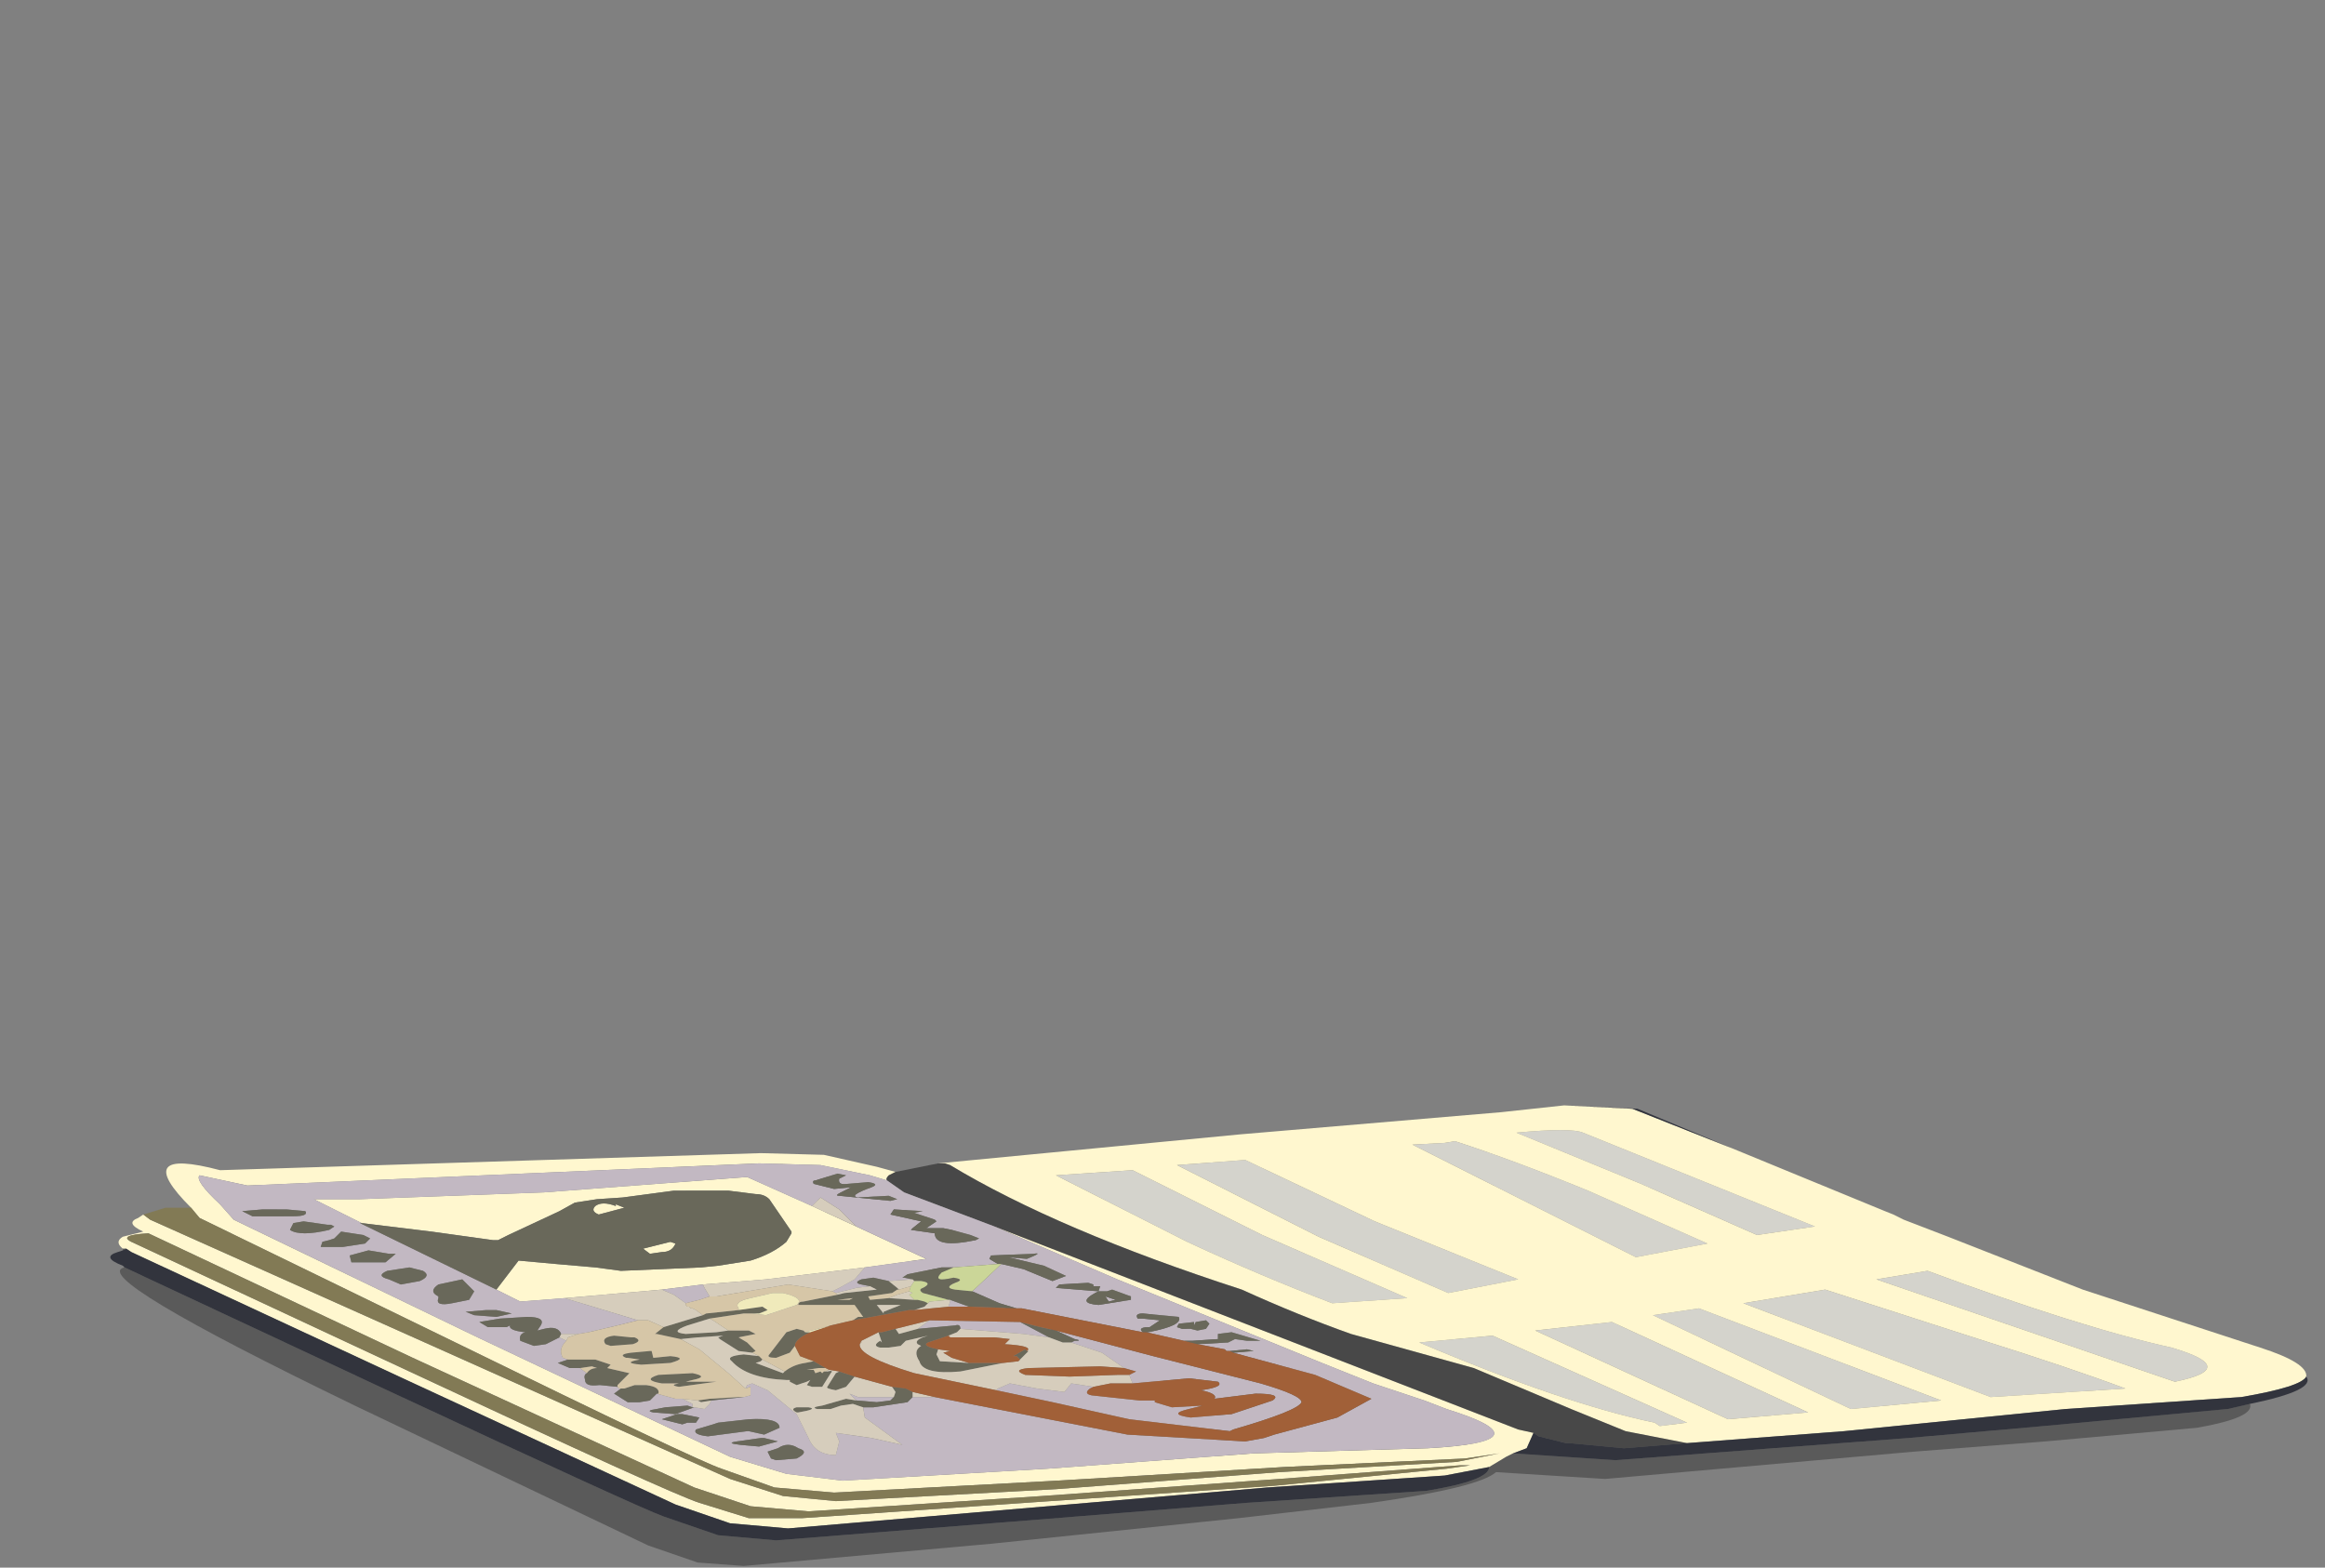 <?xml version="1.0" encoding="UTF-8" standalone="no"?>
<svg xmlns:xlink="http://www.w3.org/1999/xlink" height="45.95px" width="68.15px" xmlns="http://www.w3.org/2000/svg">
  <rect width="100%" height="100%" fill="#808080" stroke="none"/>
  <g transform="matrix(1.0, 0.0, 0.0, 1.0, 0.0, 0.0)">
    <use height="13.6" transform="matrix(1.0, 0.0, 0.0, 1.0, 3.25, 32.35)" width="64.4" xlink:href="#shape0"/>
  </g>
  <defs>
    <g id="shape0" transform="matrix(1.0, 0.0, 0.0, 1.0, -3.25, -32.35)">
      <path d="M51.3 35.55 L57.05 36.95 59.3 37.65 61.0 38.7 Q63.3 39.85 65.7 40.4 L65.7 40.8 63.75 41.05 63.1 41.0 62.2 41.1 61.5 40.95 61.0 40.7 59.55 40.25 58.75 39.95 57.85 39.75 52.15 38.6 51.0 38.3 51.15 38.05 51.35 37.7 Q51.5 37.55 51.25 37.45 L50.95 37.3 50.15 36.55 48.25 34.8 51.3 35.55" fill="url(#gradient0)" fill-rule="evenodd" stroke="none"/>
      <path d="M40.7 35.55 L42.95 36.95 42.05 37.1 41.1 36.95 38.35 36.7 37.5 36.75 36.0 36.4 34.15 35.7 32.2 35.1 31.35 34.75 30.5 34.0 30.5 33.95 30.95 33.85 33.15 33.95 34.85 34.0 36.6 34.15 38.15 34.45 38.7 34.5 39.2 34.65 39.5 34.9 40.7 35.55" fill="url(#gradient1)" fill-rule="evenodd" stroke="none"/>
      <path d="M42.75 34.9 L42.0 34.45 39.1 33.1 43.35 32.75 43.65 33.8 43.85 35.1 42.75 34.9" fill="url(#gradient2)" fill-rule="evenodd" stroke="none"/>
      <path d="M48.15 38.9 L50.4 39.35 51.5 39.85 52.05 40.45 52.35 40.85 52.85 41.25 53.45 41.4 54.15 41.6 52.6 41.8 51.35 41.8 50.2 41.75 49.2 41.85 48.5 41.65 47.9 41.4 46.55 41.15 Q45.75 41.0 45.45 40.65 L44.0 39.85 42.35 39.1 41.85 38.7 42.45 38.7 45.3 38.8 46.75 38.85 48.15 38.9" fill="url(#gradient3)" fill-rule="evenodd" stroke="none"/>
      <path d="M35.55 42.25 L35.5 42.05 35.65 41.75 35.55 41.4 34.9 41.05 34.25 40.55 Q33.15 39.95 32.45 39.7 L30.65 38.9 27.35 37.35 24.25 35.65 23.95 35.15 24.0 35.0 23.65 34.65 22.85 34.1 22.65 34.05 23.85 34.3 31.4 37.55 Q39.45 40.9 41.6 41.45 44.4 42.4 41.75 42.8 L38.25 43.05 36.6 43.1 36.4 42.95 35.75 42.7 Q35.5 42.6 35.55 42.25" fill="url(#gradient4)" fill-rule="evenodd" stroke="none"/>
      <path d="M57.7 41.05 L56.5 41.35 55.55 41.4 54.5 41.05 Q53.0 40.7 53.4 40.1 L54.3 40.0 55.1 40.05 57.7 41.05" fill="url(#gradient5)" fill-rule="evenodd" stroke="none"/>
      <path d="M17.1 36.2 L15.95 35.2 18.25 35.65 20.75 36.25 20.95 36.45 21.55 36.9 21.8 36.9 21.95 37.05 21.45 37.15 20.95 37.3 21.55 37.8 22.15 38.2 22.6 38.55 20.65 38.25 20.25 38.15 18.95 37.9 18.65 37.7 18.65 37.5 18.5 37.3 18.0 37.1 17.1 36.2" fill="url(#gradient6)" fill-rule="evenodd" stroke="none"/>
      <path d="M19.85 34.5 L19.5 34.1 22.15 33.95 22.0 34.9 Q21.85 35.35 22.0 35.4 L21.7 35.4 20.5 35.15 20.1 34.9 19.85 34.5" fill="url(#gradient7)" fill-rule="evenodd" stroke="none"/>
      <path d="M6.55 34.5 L7.25 34.45 9.1 36.55 9.25 36.8 9.6 36.95 11.45 38.15 10.8 37.9 10.3 37.55 7.75 36.4 6.3 36.0 6.0 35.8 Q4.75 34.6 5.05 34.3 5.4 34.05 6.55 34.5" fill="url(#gradient8)" fill-rule="evenodd" stroke="none"/>
      <path d="M18.5 38.6 L18.95 38.65 20.2 39.35 19.85 39.65 19.65 39.75 19.4 39.7 18.65 39.75 17.95 39.7 17.65 39.45 17.4 39.1 Q16.45 38.7 16.2 38.4 L16.7 38.35 17.25 38.15 18.5 38.6" fill="url(#gradient9)" fill-rule="evenodd" stroke="none"/>
      <path d="M18.6 39.95 L19.95 40.05 20.3 40.15 20.65 40.15 20.5 40.25 19.8 40.45 19.6 40.45 19.15 40.35 Q18.4 40.25 18.6 39.95" fill="url(#gradient10)" fill-rule="evenodd" stroke="none"/>
      <path d="M16.95 41.15 L15.4 40.4 17.75 40.85 19.15 41.2 20.55 41.55 Q20.4 41.75 21.25 42.15 L22.1 42.35 24.05 42.9 23.65 42.9 23.15 42.95 22.95 43.15 22.8 43.3 22.6 43.25 20.45 42.8 20.15 42.65 18.3 41.85 16.95 41.15" fill="url(#gradient11)" fill-rule="evenodd" stroke="none"/>
      <path d="M35.55 42.25 Q35.5 42.6 35.75 42.7 L36.4 42.95 36.6 43.1 38.25 43.05 38.4 43.1 37.75 43.15 26.9 43.75 25.6 42.8 25.2 42.45 24.9 42.05 24.95 41.55 25.2 40.85 24.95 40.35 24.4 39.8 24.2 39.65 24.9 39.95 27.05 40.45 31.7 41.55 34.0 41.9 35.55 42.25" fill="url(#gradient12)" fill-rule="evenodd" stroke="none"/>
      <path d="M42.35 33.5 L42.65 33.45 Q44.35 34.0 46.55 34.9 L50.05 36.45 47.95 36.85 41.4 33.55 42.35 33.5 M53.2 35.95 L51.5 36.2 48.1 34.7 44.45 33.2 Q46.05 33.05 46.4 33.2 L53.2 35.95 M48.45 38.55 L49.8 38.35 56.9 41.05 54.25 41.3 48.45 38.55 M49.45 41.7 L48.65 41.8 48.5 41.7 Q45.85 41.15 41.6 39.35 L43.75 39.15 49.45 41.7 M44.5 37.5 L42.45 37.9 38.65 36.25 34.5 34.15 36.5 34.0 40.3 35.8 44.5 37.5 M55.0 37.5 L56.5 37.25 Q60.95 38.9 63.65 39.5 65.7 40.1 63.75 40.5 L55.0 37.5 M51.1 38.2 L53.5 37.8 58.0 39.25 Q60.7 40.1 62.3 40.7 L58.35 40.95 51.1 38.2 M45.0 39.0 L47.25 38.75 53.0 41.4 50.65 41.6 45.0 39.0 M30.95 34.45 L33.2 34.3 37.0 36.2 41.25 38.05 39.05 38.2 Q36.95 37.4 34.8 36.4 L30.95 34.45" fill="#d4d3cc" fill-rule="evenodd" stroke="none"/>
      <path d="M50.75 33.65 L55.25 35.5 55.5 35.6 55.8 35.75 57.1 36.25 61.05 37.8 66.25 39.5 Q67.65 39.95 67.6 40.35 67.45 40.65 65.7 40.95 L60.55 41.3 54.05 41.95 49.45 42.3 47.65 41.95 46.05 41.3 43.2 40.1 39.6 39.1 Q38.05 38.55 36.4 37.8 31.0 36.05 27.85 34.15 L27.7 34.1 27.5 34.1 36.35 33.25 44.0 32.6 45.85 32.4 47.85 32.5 50.75 33.65 M3.6 36.6 Q3.35 36.4 3.6 36.25 L4.2 36.1 Q3.65 35.85 4.05 35.7 L4.2 35.6 4.4 35.75 21.4 43.35 22.95 43.85 24.5 44.0 30.95 43.65 37.5 43.15 42.7 42.85 43.95 42.6 42.95 42.75 37.65 43.0 31.0 43.4 24.45 43.75 22.7 43.6 21.15 43.05 Q20.4 42.8 13.35 39.35 L5.85 35.7 5.6 35.4 Q3.8 33.6 6.45 34.3 L22.3 33.8 24.15 33.85 25.7 34.2 26.25 34.35 26.05 34.45 Q25.95 34.55 26.0 34.6 L25.5 34.45 24.05 34.15 22.25 34.1 7.25 34.75 5.85 34.45 Q5.7 34.6 6.45 35.3 L6.85 35.75 14.0 39.2 21.4 42.7 23.05 43.2 24.7 43.4 30.7 43.05 36.75 42.6 41.85 42.45 Q45.45 42.25 42.4 41.3 L41.75 41.05 40.25 40.55 38.75 39.95 32.75 37.5 29.15 35.95 44.5 41.9 44.95 42.0 44.75 42.45 44.35 42.6 44.15 42.7 43.65 43.0 42.35 43.25 37.15 43.6 23.1 44.8 21.4 44.65 19.8 44.1 11.7 40.35 3.85 36.7 3.7 36.6 3.6 36.6 M53.2 35.95 L46.4 33.2 Q46.05 33.05 44.45 33.2 L48.1 34.7 51.5 36.2 53.2 35.95 M42.35 33.5 L41.4 33.55 47.95 36.85 50.05 36.45 46.55 34.9 Q44.35 34.0 42.65 33.45 L42.35 33.5 M49.45 41.7 L43.75 39.15 41.6 39.35 Q45.85 41.15 48.5 41.7 L48.65 41.8 49.45 41.7 M48.45 38.55 L54.25 41.3 56.9 41.05 49.8 38.35 48.45 38.55 M44.5 37.5 L40.3 35.8 36.5 34.0 34.5 34.15 38.65 36.25 42.45 37.9 44.5 37.5 M43.1 42.95 L42.8 42.95 37.5 43.35 30.55 43.85 23.7 44.3 22.0 44.15 20.35 43.6 12.1 39.8 4.35 36.15 Q3.45 36.2 3.85 36.4 L12.0 40.2 Q19.7 43.8 20.5 44.05 L21.95 44.5 23.5 44.5 37.35 43.55 42.4 43.05 43.1 42.95 M45.0 39.0 L50.65 41.6 53.0 41.4 47.25 38.75 45.0 39.0 M51.1 38.2 L58.35 40.95 62.3 40.7 Q60.7 40.1 58.0 39.25 L53.5 37.8 51.1 38.2 M55.0 37.5 L63.75 40.5 Q65.7 40.1 63.65 39.5 60.95 38.9 56.5 37.25 L55.0 37.5 M10.6 35.85 L9.2 35.15 10.55 35.15 15.95 34.95 21.9 34.5 23.8 35.35 25.1 35.95 27.15 36.9 25.35 37.15 22.45 37.5 20.6 37.65 19.4 37.8 16.55 38.05 15.25 38.15 14.55 37.8 15.2 36.95 16.3 37.05 17.45 37.15 18.2 37.25 20.55 37.15 21.05 37.1 22.0 36.95 Q22.65 36.75 23.05 36.4 L23.2 36.15 23.2 36.1 22.55 35.15 Q22.4 35.0 22.15 35.0 L21.35 34.9 19.75 34.9 18.25 35.1 17.5 35.15 16.85 35.25 16.4 35.5 14.9 36.2 14.6 36.35 14.45 36.35 12.65 36.1 10.6 35.85 M17.45 35.35 Q17.65 35.2 18.05 35.35 L18.05 35.3 18.3 35.4 17.55 35.6 Q17.3 35.5 17.45 35.35 M19.05 36.75 L18.85 36.6 19.65 36.4 19.8 36.45 Q19.7 36.7 19.4 36.7 L19.05 36.75 M30.95 34.45 L34.8 36.4 Q36.95 37.4 39.05 38.2 L41.25 38.05 37.0 36.2 33.2 34.3 30.95 34.45" fill="#fff7cf" fill-rule="evenodd" stroke="none"/>
      <path d="M50.75 33.65 L47.85 32.5 45.85 32.4 48.0 32.5 50.75 33.65 M49.45 42.3 L54.05 41.95 60.55 41.3 65.7 40.95 Q67.45 40.65 67.6 40.35 67.9 40.75 65.95 41.15 L65.3 41.3 59.9 41.8 55.95 42.15 47.35 42.8 44.35 42.6 44.75 42.45 44.95 42.0 45.1 42.1 45.9 42.3 46.0 42.3 47.6 42.45 49.45 42.3 M3.65 37.15 L3.6 37.1 Q2.95 36.85 3.45 36.7 L3.6 36.65 3.7 36.6 3.85 36.7 11.7 40.35 19.8 44.1 21.4 44.65 23.1 44.8 37.15 43.6 42.35 43.25 43.65 43.0 Q43.65 43.4 41.8 43.7 L36.55 44.05 29.7 44.6 22.75 45.15 21.05 45.0 19.45 44.45 Q18.75 44.2 11.35 40.75 L3.65 37.15" fill="#32343d" fill-rule="evenodd" stroke="none"/>
      <path d="M27.5 34.1 L27.7 34.1 27.85 34.15 Q31.0 36.05 36.4 37.8 38.05 38.55 39.6 39.1 L43.2 40.1 46.05 41.3 47.65 41.95 49.45 42.3 47.6 42.45 46.0 42.3 45.9 42.3 45.1 42.1 44.95 42.0 44.5 41.9 29.15 35.95 26.5 34.95 26.0 34.6 Q25.95 34.55 26.05 34.45 L26.25 34.35 27.5 34.1" fill="url(#gradient13)" fill-rule="evenodd" stroke="none"/>
      <path d="M29.15 35.95 L32.75 37.5 38.75 39.95 40.25 40.55 41.75 41.05 42.4 41.3 Q45.45 42.25 41.85 42.45 L36.75 42.6 30.7 43.05 24.7 43.4 23.05 43.2 21.4 42.7 14.0 39.2 6.85 35.75 6.45 35.3 Q5.7 34.6 5.85 34.45 L7.25 34.75 22.25 34.1 24.05 34.15 25.5 34.45 26.0 34.6 26.5 34.95 29.15 35.95 M10.25 36.8 L10.3 37.0 11.3 37.0 11.6 36.75 11.4 36.75 10.8 36.65 10.25 36.8 M10.85 36.3 L10.65 36.2 10.0 36.1 9.8 36.3 9.65 36.35 9.45 36.4 9.4 36.55 10.05 36.55 10.7 36.45 10.85 36.3 M10.6 35.85 L10.55 35.85 14.55 37.8 15.25 38.15 16.55 38.05 18.7 38.7 18.1 38.85 17.25 39.05 16.95 39.1 16.45 39.1 Q16.35 38.85 15.95 38.95 L15.75 39.0 15.85 38.85 Q16.0 38.6 15.45 38.6 L14.65 38.65 14.05 38.75 14.3 38.9 14.85 38.9 14.95 38.85 Q14.9 39.0 15.4 39.05 15.2 39.1 15.25 39.3 L15.65 39.45 16.0 39.4 16.4 39.2 16.6 39.3 Q16.35 39.55 16.5 39.8 L16.65 39.85 16.35 39.95 16.7 40.1 17.0 40.1 17.2 40.25 Q17.1 40.3 17.15 40.45 17.15 40.65 17.55 40.6 L17.6 40.6 18.1 40.65 18.15 40.7 18.2 40.7 18.0 40.85 18.4 41.1 18.75 41.1 19.05 41.05 19.25 40.85 19.8 41.0 20.0 41.0 20.3 41.15 20.3 41.25 20.15 41.2 19.5 41.25 19.25 41.3 Q18.9 41.35 19.15 41.4 L19.8 41.45 20.35 41.25 20.65 41.3 20.8 41.15 20.85 41.05 21.8 40.95 22.0 40.9 22.0 40.65 21.85 40.7 21.9 40.6 22.05 40.55 22.5 40.75 23.35 41.45 23.7 42.15 Q23.9 42.65 24.5 42.65 L24.6 42.25 24.5 42.0 25.55 42.15 26.45 42.35 25.35 41.55 25.3 41.25 25.6 41.25 26.6 41.1 26.75 40.95 27.4 40.95 33.05 42.05 36.5 42.25 37.05 42.15 37.35 42.05 39.2 41.55 40.2 41.0 38.55 40.3 36.15 39.65 36.75 39.6 36.55 39.55 36.05 39.6 35.95 39.6 35.9 39.55 35.1 39.4 36.0 39.35 36.2 39.25 36.55 39.3 36.95 39.3 36.1 39.05 35.7 39.1 35.7 39.25 34.95 39.3 34.7 39.3 33.6 39.05 33.65 39.05 Q34.7 38.85 34.55 38.6 L33.5 38.5 Q33.25 38.5 33.35 38.65 L33.5 38.65 34.0 38.7 33.7 38.9 Q33.4 38.9 33.45 39.0 L33.5 39.05 29.95 38.35 29.8 38.35 29.3 38.2 28.5 37.85 29.35 37.05 30.0 37.2 30.85 37.55 31.25 37.4 30.6 37.1 29.55 36.85 30.1 36.9 Q30.6 36.7 30.3 36.75 L29.05 36.8 29.0 36.9 29.25 37.05 27.95 37.15 27.9 37.15 27.6 37.15 26.6 37.35 26.45 37.45 26.5 37.45 26.75 37.5 26.05 37.55 25.6 37.45 25.25 37.5 Q25.0 37.6 25.25 37.65 L25.5 37.7 25.1 37.75 24.5 37.9 24.4 37.85 24.6 37.75 25.05 37.5 25.35 37.15 27.15 36.9 25.1 35.95 24.6 35.45 24.05 35.1 23.8 35.35 21.9 34.5 15.95 34.95 10.55 35.15 9.2 35.15 10.6 35.85 M7.4 35.65 L8.6 35.65 Q9.05 35.65 8.95 35.5 L8.4 35.45 7.7 35.45 7.1 35.5 7.4 35.65 M8.5 36.05 Q8.8 36.25 9.65 36.05 L9.8 35.95 9.7 35.9 9.6 35.9 8.9 35.8 8.6 35.85 8.5 36.05 M20.1 38.2 L19.75 37.95 19.4 37.8 20.6 37.65 20.65 37.75 20.8 38.0 20.5 38.1 20.1 38.2 M20.15 41.7 L20.4 41.7 20.5 41.55 20.0 41.45 19.85 41.45 19.4 41.6 20.0 41.75 20.15 41.7 M15.0 38.5 L14.55 38.4 14.25 38.4 13.65 38.45 13.9 38.55 14.55 38.6 15.0 38.5 M12.85 38.0 L12.85 38.05 Q12.75 38.3 13.25 38.2 L13.75 38.1 13.9 37.85 13.55 37.5 12.85 37.65 Q12.55 37.85 12.85 38.0 M12.4 37.25 L12.0 37.15 11.35 37.25 Q11.0 37.4 11.4 37.5 L11.75 37.65 12.3 37.55 Q12.65 37.4 12.4 37.25 M24.55 34.4 L23.9 34.6 Q23.8 34.6 23.85 34.7 L24.45 34.85 24.95 34.8 24.65 34.95 Q24.45 35.05 24.6 35.05 L26.1 35.2 26.3 35.15 26.05 35.05 25.15 35.1 Q24.85 35.05 25.55 34.8 25.8 34.7 25.45 34.65 L24.85 34.7 Q24.55 34.75 24.6 34.55 L24.8 34.45 24.55 34.4 M27.05 35.5 L26.2 35.45 26.1 35.6 27.0 35.8 26.75 36.0 26.7 36.05 27.4 36.15 Q27.4 36.6 28.6 36.35 L28.7 36.3 28.45 36.2 27.9 36.05 27.65 36.0 27.15 36.0 27.45 35.8 27.4 35.75 26.8 35.55 27.05 35.5 M27.85 38.1 L28.4 38.3 27.8 38.3 27.85 38.15 27.85 38.1 M28.15 38.95 Q28.15 38.8 28.0 38.85 L26.9 38.95 27.25 38.7 29.9 38.75 30.75 39.2 30.0 39.1 28.15 38.95 M26.2 40.95 L26.1 41.05 25.7 41.1 25.1 41.05 24.9 40.85 25.15 40.95 26.2 40.95 M29.2 40.75 L29.25 40.7 29.6 40.55 30.4 40.7 31.2 40.8 31.4 40.55 32.05 40.65 31.95 40.7 Q31.75 40.85 32.0 40.9 L33.4 41.05 33.85 41.05 33.85 41.1 34.35 41.25 35.25 41.2 34.85 41.3 Q34.2 41.45 34.9 41.55 L36.1 41.45 37.3 41.05 Q37.6 40.85 36.8 40.85 L35.6 41.0 Q35.7 40.85 35.2 40.75 35.9 40.65 35.7 40.5 L34.85 40.4 33.2 40.55 33.1 40.3 33.3 40.2 32.95 40.1 32.3 39.65 31.4 39.35 31.5 39.3 Q31.75 39.3 31.5 39.25 L30.95 39.0 33.8 39.75 36.95 40.55 Q38.15 40.9 38.15 41.1 38.05 41.35 36.15 41.9 L36.05 41.95 33.1 41.6 30.85 41.1 29.2 40.75 M20.9 41.75 L20.4 41.9 Q20.3 42.05 20.75 42.1 L21.9 41.95 21.95 41.95 22.4 42.05 22.85 41.85 Q22.85 41.55 21.95 41.6 L21.05 41.7 20.9 41.75 M22.3 42.15 L21.6 42.25 Q21.25 42.3 21.7 42.35 L22.25 42.4 22.8 42.25 22.4 42.15 22.3 42.15 M22.75 42.8 L23.35 42.75 Q23.75 42.55 23.4 42.45 23.1 42.25 22.8 42.45 L22.5 42.55 22.6 42.75 22.75 42.8 M33.15 38.0 L32.6 37.8 32.45 37.85 32.4 37.85 32.2 37.85 32.1 37.9 Q31.55 38.2 32.2 38.25 L33.15 38.1 33.15 38.0 M35.05 38.75 L35.0 38.85 35.0 38.75 34.55 38.8 34.5 38.9 34.65 38.95 34.9 38.95 35.1 39.0 35.35 38.95 35.45 38.8 35.35 38.7 35.05 38.75 M32.05 37.65 L31.9 37.6 31.05 37.65 30.95 37.75 32.2 37.85 32.25 37.7 32.05 37.7 32.05 37.65 M32.7 38.1 L32.5 38.15 32.4 38.0 32.7 38.1" fill="#c2b8c2" fill-rule="evenodd" stroke="none"/>
      <path d="M65.95 41.15 Q66.1 41.55 64.4 41.85 L59.95 42.25 56.1 42.55 47.05 43.35 43.85 43.15 Q43.35 43.6 40.2 44.05 L36.3 44.5 29.05 45.25 21.8 45.9 20.45 45.8 19.0 45.3 10.4 41.2 Q2.55 37.4 3.65 37.15 L11.35 40.75 Q18.75 44.2 19.45 44.45 L21.05 45.0 22.75 45.15 29.7 44.6 36.55 44.05 41.8 43.7 Q43.65 43.4 43.65 43.0 L44.15 42.7 44.35 42.6 47.35 42.8 55.95 42.15 59.9 41.8 65.3 41.3 65.95 41.15 M3.6 36.65 L3.6 36.6 3.7 36.6 3.6 36.65" fill="url(#gradient14)" fill-rule="evenodd" stroke="none"/>
      <path d="M4.2 35.6 L4.85 35.4 5.6 35.4 5.85 35.7 13.35 39.35 Q20.4 42.8 21.15 43.05 L22.7 43.6 24.45 43.75 31.0 43.4 37.65 43.0 42.95 42.75 43.95 42.6 42.7 42.85 37.5 43.15 30.95 43.65 24.5 44.0 22.95 43.85 21.4 43.35 4.4 35.75 4.2 35.6 M43.1 42.95 L42.4 43.05 37.35 43.55 23.5 44.5 21.95 44.5 20.5 44.05 Q19.7 43.8 12.0 40.2 L3.85 36.4 Q3.45 36.2 4.35 36.15 L12.1 39.8 20.35 43.6 22.0 44.15 23.7 44.3 30.55 43.85 37.5 43.35 42.8 42.95 43.1 42.95" fill="#827a55" fill-rule="evenodd" stroke="none"/>
      <path d="M10.85 36.3 L10.7 36.45 10.05 36.55 9.4 36.55 9.45 36.4 9.65 36.35 9.8 36.3 10.0 36.1 10.65 36.2 10.85 36.3 M10.25 36.8 L10.8 36.65 11.4 36.75 11.6 36.75 11.3 37.0 10.3 37.0 10.25 36.8 M14.55 37.8 L10.55 35.85 10.6 35.85 12.65 36.1 14.45 36.35 14.6 36.35 14.9 36.2 16.4 35.5 16.85 35.25 17.5 35.15 18.25 35.1 19.75 34.9 21.35 34.9 22.15 35.0 Q22.4 35.0 22.55 35.15 L23.2 36.1 23.2 36.15 23.05 36.4 Q22.65 36.75 22.0 36.95 L21.05 37.1 20.55 37.15 18.2 37.25 17.45 37.15 16.3 37.05 15.2 36.95 14.55 37.8 M25.5 37.7 L25.25 37.65 Q25.0 37.6 25.25 37.5 L25.6 37.45 26.05 37.55 26.3 37.75 26.35 37.8 26.3 37.8 26.15 37.9 25.45 38.0 25.5 38.1 26.05 38.05 26.8 38.1 26.9 38.1 27.1 38.15 27.2 38.2 27.1 38.3 26.8 38.4 26.65 38.4 25.0 38.7 25.15 38.6 25.3 38.6 25.05 38.25 23.6 38.25 23.4 38.25 Q23.4 38.15 23.55 38.15 L24.55 37.95 24.75 37.9 25.7 37.8 25.5 37.7 M26.75 37.5 L26.5 37.45 26.45 37.45 26.6 37.35 27.6 37.15 27.9 37.15 27.95 37.15 27.6 37.3 Q27.3 37.6 27.95 37.45 28.3 37.5 28.0 37.6 27.65 37.75 28.0 37.8 L28.5 37.85 29.3 38.2 29.8 38.35 28.4 38.3 27.85 38.1 27.8 38.1 27.05 37.9 Q26.9 37.8 27.05 37.75 27.35 37.6 27.0 37.55 L26.8 37.55 26.75 37.5 M29.25 37.05 L29.0 36.9 29.05 36.8 30.3 36.75 Q30.6 36.7 30.1 36.9 L29.55 36.85 30.6 37.1 31.25 37.4 30.85 37.55 30.0 37.2 29.35 37.05 29.25 37.05 M33.5 39.05 L33.45 39.0 Q33.4 38.9 33.7 38.9 L34.0 38.7 33.5 38.65 33.35 38.65 Q33.25 38.5 33.5 38.5 L34.55 38.6 Q34.7 38.85 33.65 39.05 L33.6 39.05 33.5 39.05 M34.7 39.3 L34.95 39.3 35.7 39.25 35.7 39.1 36.1 39.05 36.95 39.3 36.55 39.3 36.2 39.25 36.0 39.35 35.1 39.4 34.7 39.3 M36.05 39.6 L36.55 39.55 36.75 39.6 36.15 39.65 36.05 39.6 M26.75 40.95 L26.6 41.1 25.6 41.25 25.3 41.25 25.0 41.15 24.65 41.2 24.35 41.3 23.95 41.3 Q23.75 41.25 24.1 41.2 L24.8 41.0 25.1 41.05 25.7 41.1 26.1 41.05 26.2 40.95 26.25 40.8 26.15 40.65 26.55 40.7 26.75 40.8 26.75 40.95 M21.8 40.95 L20.85 41.05 20.55 41.1 20.45 41.05 20.8 41.0 21.65 40.95 21.8 40.95 M20.35 41.25 L19.8 41.45 19.15 41.4 Q18.9 41.35 19.25 41.3 L19.5 41.25 20.15 41.2 20.3 41.25 20.35 41.25 M19.25 40.85 L19.05 41.05 18.75 41.1 18.4 41.1 18.0 40.85 18.2 40.7 18.3 40.7 18.6 40.6 18.95 40.6 Q19.35 40.65 19.3 40.85 L19.25 40.85 M18.1 40.65 L17.6 40.6 17.55 40.6 Q17.15 40.65 17.15 40.45 17.1 40.3 17.2 40.25 17.3 40.1 17.5 40.1 L17.35 40.05 17.0 40.1 16.7 40.1 16.35 39.95 16.65 39.85 17.0 39.85 17.45 39.85 17.9 40.0 17.8 40.1 18.45 40.25 18.1 40.6 18.1 40.65 M16.4 39.2 L16.0 39.4 15.65 39.45 15.25 39.3 Q15.2 39.1 15.4 39.05 14.9 39.0 14.95 38.85 L14.85 38.9 14.3 38.9 14.05 38.75 14.65 38.65 15.45 38.6 Q16.0 38.6 15.85 38.85 L15.75 39.0 15.95 38.95 Q16.35 38.85 16.45 39.1 L16.4 39.2 M19.05 36.75 L19.4 36.7 Q19.7 36.7 19.8 36.45 L19.65 36.4 18.85 36.6 19.05 36.75 M17.45 35.35 Q17.3 35.5 17.55 35.6 L18.3 35.4 18.05 35.3 18.05 35.35 Q17.65 35.2 17.45 35.35 M8.5 36.05 L8.6 35.85 8.9 35.8 9.6 35.9 9.7 35.9 9.8 35.95 9.65 36.05 Q8.8 36.25 8.5 36.05 M7.4 35.65 L7.1 35.5 7.7 35.45 8.4 35.45 8.95 35.5 Q9.05 35.65 8.6 35.65 L7.4 35.65 M20.6 38.55 L20.7 38.5 21.65 38.4 22.35 38.3 22.5 38.4 22.25 38.5 21.8 38.5 20.8 38.65 20.15 38.85 Q19.6 39.05 20.1 39.1 L21.0 39.05 21.35 39.0 21.95 39.0 22.15 39.1 21.65 39.2 21.9 39.35 22.15 39.6 22.05 39.65 21.65 39.6 21.1 39.25 21.05 39.2 21.2 39.15 20.45 39.2 19.95 39.25 19.25 39.1 19.2 39.1 19.45 38.9 20.6 38.55 M22.25 39.75 L22.3 39.8 22.35 39.85 22.3 39.9 22.15 39.95 22.95 40.25 23.0 40.2 Q23.25 40.0 23.6 39.95 L23.85 39.9 24.2 40.1 24.0 40.1 23.65 40.15 23.85 40.15 23.9 40.25 24.05 40.2 24.1 40.25 24.15 40.2 24.2 40.2 24.25 40.2 Q24.45 40.15 24.35 40.25 L24.1 40.65 23.8 40.65 23.65 40.6 23.75 40.45 23.65 40.5 23.35 40.6 23.15 40.5 23.15 40.45 23.05 40.45 Q21.9 40.4 21.45 39.9 21.25 39.75 21.8 39.7 L22.25 39.75 M23.3 39.45 L23.15 39.65 22.75 39.8 Q22.45 39.8 22.55 39.7 L23.05 39.05 23.35 38.95 23.55 39.0 23.6 39.05 23.75 39.05 Q23.3 39.25 23.3 39.45 M18.6 39.2 Q18.85 39.3 18.55 39.4 L17.9 39.45 17.75 39.4 Q17.6 39.2 18.0 39.15 L18.5 39.2 18.6 39.2 M18.75 39.85 L18.4 39.8 18.35 39.8 Q18.1 39.7 18.5 39.65 L19.05 39.6 19.1 39.6 19.15 39.8 19.65 39.75 Q20.2 39.8 19.65 39.95 L18.8 40.0 Q18.2 39.95 18.75 39.85 M19.9 40.65 Q19.6 40.6 19.9 40.55 L19.4 40.55 Q18.8 40.45 19.3 40.3 L20.3 40.25 Q20.8 40.35 20.3 40.45 L20.1 40.5 21.0 40.5 19.9 40.65 M12.4 37.25 Q12.65 37.4 12.3 37.55 L11.75 37.65 11.4 37.5 Q11.0 37.4 11.35 37.25 L12.0 37.15 12.4 37.25 M12.85 38.0 Q12.55 37.85 12.85 37.65 L13.55 37.5 13.9 37.85 13.75 38.1 13.25 38.2 Q12.75 38.3 12.85 38.05 L12.85 38.0 M15.0 38.5 L14.55 38.6 13.9 38.55 13.65 38.45 14.25 38.4 14.55 38.4 15.0 38.5 M20.15 41.7 L20.0 41.75 19.4 41.6 19.85 41.45 20.0 41.45 20.5 41.55 20.4 41.7 20.15 41.7 M24.55 34.4 L24.8 34.45 24.6 34.55 Q24.55 34.75 24.85 34.7 L25.45 34.65 Q25.8 34.7 25.55 34.8 24.85 35.05 25.15 35.1 L26.05 35.05 26.3 35.15 26.1 35.2 24.6 35.05 Q24.45 35.05 24.65 34.95 L24.95 34.8 24.45 34.85 23.85 34.7 Q23.8 34.6 23.9 34.6 L24.55 34.4 M27.05 35.5 L26.8 35.55 27.4 35.75 27.45 35.8 27.15 36.0 27.65 36.0 27.9 36.05 28.45 36.2 28.7 36.3 28.6 36.35 Q27.4 36.6 27.4 36.15 L26.7 36.05 26.75 36.0 27.0 35.8 26.1 35.6 26.2 35.45 27.05 35.5 M26.9 38.95 L28.0 38.85 Q28.15 38.8 28.15 38.95 L28.05 39.05 27.8 39.15 27.2 39.35 Q27.0 39.45 27.5 39.55 L27.45 39.7 27.55 39.9 28.4 39.95 29.4 39.95 28.15 40.2 Q27.05 40.3 26.95 39.9 26.75 39.6 27.0 39.45 L26.9 39.4 Q26.8 39.3 27.05 39.2 L27.2 39.15 26.55 39.3 26.4 39.45 26.05 39.5 25.8 39.5 Q25.55 39.45 25.8 39.3 L25.85 39.35 25.75 39.05 25.85 39.05 26.25 38.95 26.35 39.1 26.9 38.95 M30.75 39.2 L29.9 38.75 30.5 38.9 30.95 39.0 31.5 39.25 Q31.75 39.3 31.5 39.3 L31.4 39.35 31.15 39.35 30.75 39.2 M30.1 39.6 L30.15 39.6 29.95 39.8 29.9 39.85 29.8 39.75 29.7 39.75 30.05 39.55 30.1 39.6 M25.7 38.25 L25.9 38.5 25.9 38.45 26.4 38.25 25.75 38.25 25.7 38.25 M24.9 38.1 L25.0 38.05 24.55 38.1 24.9 38.1 M24.6 40.2 L25.05 40.35 24.8 40.65 24.5 40.75 Q24.2 40.7 24.25 40.65 L24.5 40.25 24.6 40.2 M22.75 42.8 L22.6 42.75 22.5 42.55 22.8 42.45 Q23.1 42.25 23.4 42.45 23.75 42.55 23.35 42.75 L22.75 42.8 M22.3 42.15 L22.4 42.15 22.8 42.25 22.25 42.4 21.7 42.35 Q21.25 42.3 21.6 42.25 L22.3 42.15 M20.9 41.75 L21.05 41.7 21.95 41.6 Q22.85 41.55 22.85 41.85 L22.4 42.05 21.95 41.95 21.9 41.95 20.75 42.1 Q20.3 42.05 20.4 41.9 L20.9 41.75 M23.35 41.4 Q23.15 41.3 23.35 41.25 L23.65 41.25 23.7 41.25 Q24.0 41.3 23.4 41.4 L23.35 41.4 M33.15 38.0 L33.15 38.1 32.2 38.25 Q31.55 38.2 32.1 37.9 L32.2 37.85 32.4 37.85 32.45 37.85 32.6 37.8 33.15 38.0 M35.05 38.75 L35.35 38.7 35.45 38.8 35.35 38.95 35.1 39.0 34.9 38.95 34.65 38.95 34.5 38.9 34.55 38.8 35.0 38.75 35.0 38.85 35.05 38.75 M32.7 38.1 L32.4 38.0 32.5 38.15 32.7 38.1 M32.05 37.65 L32.05 37.7 32.25 37.7 32.2 37.85 30.95 37.75 31.05 37.65 31.9 37.6 32.05 37.65" fill="#69685a" fill-rule="evenodd" stroke="none"/>
      <path d="M23.8 35.35 L24.05 35.1 24.6 35.45 25.1 35.95 23.8 35.35 M25.35 37.15 L25.05 37.5 24.6 37.75 24.4 37.85 23.1 37.65 21.0 38.0 20.8 38.0 20.65 37.75 20.6 37.65 22.45 37.5 25.35 37.15 M24.5 37.9 L25.1 37.75 25.5 37.7 25.7 37.8 24.75 37.9 24.55 37.95 24.5 37.9 M26.05 37.55 L26.75 37.5 26.8 37.55 26.7 37.7 26.35 37.8 26.3 37.75 26.05 37.55 M27.4 40.95 L26.75 40.95 26.75 40.8 27.4 40.95 M25.3 41.25 L25.35 41.55 26.45 42.35 25.55 42.15 24.5 42.0 24.6 42.25 24.5 42.65 Q23.9 42.65 23.7 42.15 L23.35 41.45 22.5 40.75 22.05 40.55 21.9 40.6 21.85 40.7 21.35 40.25 20.5 39.55 19.95 39.25 20.45 39.2 21.2 39.15 21.05 39.2 21.1 39.25 21.65 39.6 22.05 39.65 22.25 39.75 21.8 39.7 Q21.25 39.75 21.45 39.9 21.9 40.4 23.05 40.45 L23.15 40.45 23.15 40.5 23.35 40.6 23.65 40.5 23.75 40.45 23.65 40.6 23.8 40.65 24.1 40.65 24.35 40.25 Q24.45 40.15 24.25 40.2 L24.2 40.2 24.3 40.15 24.6 40.2 24.5 40.25 24.25 40.65 Q24.2 40.7 24.5 40.75 L24.8 40.65 25.05 40.35 26.15 40.65 26.25 40.8 26.2 40.95 25.15 40.95 24.9 40.85 25.1 41.05 24.8 41.0 24.1 41.2 Q23.75 41.25 23.95 41.3 L24.35 41.3 24.65 41.2 25.0 41.15 25.3 41.25 M20.85 41.05 L20.8 41.15 20.65 41.3 20.35 41.25 20.3 41.25 20.3 41.15 20.0 41.0 20.45 41.05 20.55 41.1 20.85 41.05 M16.6 39.3 L16.4 39.2 16.45 39.1 16.95 39.1 16.65 39.2 16.6 39.3 M18.7 38.7 L16.55 38.05 19.4 37.8 19.75 37.95 20.1 38.2 20.1 38.25 20.15 38.3 20.2 38.3 20.25 38.35 20.3 38.35 20.4 38.4 20.6 38.55 19.45 38.9 19.0 38.7 18.7 38.7 M20.8 38.65 L20.9 38.7 21.35 39.0 21.0 39.05 20.1 39.1 Q19.6 39.05 20.15 38.85 L20.8 38.65 M22.35 39.85 L23.0 40.2 22.95 40.25 22.15 39.95 22.3 39.9 22.35 39.85 M27.85 38.1 L27.85 38.15 27.8 38.3 26.8 38.4 27.1 38.3 27.2 38.2 27.25 38.15 27.8 38.1 27.85 38.1 M26.9 38.95 L26.35 39.1 26.25 38.95 27.25 38.7 26.9 38.95 M25.75 39.05 L25.85 39.35 25.8 39.3 Q25.55 39.45 25.8 39.5 L26.05 39.5 26.4 39.45 26.55 39.3 27.2 39.15 27.05 39.2 Q26.8 39.3 26.9 39.4 L27.0 39.45 Q26.75 39.6 26.95 39.9 27.05 40.3 28.15 40.2 L29.4 39.95 29.85 39.9 29.9 39.85 29.95 39.8 30.15 39.6 30.1 39.6 Q30.3 39.45 29.45 39.4 L29.6 39.25 29.15 39.2 27.85 39.2 27.8 39.15 28.05 39.05 28.15 38.95 30.0 39.1 30.75 39.2 31.15 39.35 31.4 39.35 32.3 39.65 32.95 40.1 32.25 40.05 30.15 40.1 Q29.65 40.15 30.05 40.3 L31.35 40.35 32.75 40.3 33.1 40.3 33.2 40.55 32.55 40.55 32.05 40.65 31.4 40.55 31.2 40.8 30.4 40.7 29.6 40.55 29.25 40.7 29.2 40.75 26.8 40.25 Q25.15 39.75 25.2 39.4 L25.25 39.35 25.25 39.3 25.75 39.05 M28.4 39.95 L27.55 39.9 27.45 39.7 27.5 39.55 27.85 39.6 27.65 39.65 27.9 39.8 28.4 39.95 M26.05 38.05 L26.3 37.95 26.65 37.85 26.75 37.9 26.65 37.95 26.8 38.1 26.05 38.05 M25.7 38.25 L25.75 38.25 26.4 38.25 25.9 38.45 25.9 38.5 25.7 38.25 M23.35 41.4 L23.4 41.4 Q24.0 41.3 23.7 41.25 L23.65 41.25 23.35 41.25 Q23.15 41.3 23.35 41.4" fill="#d6cdbc" fill-rule="evenodd" stroke="none"/>
      <path d="M24.4 37.85 L24.5 37.9 24.55 37.95 23.55 38.15 Q23.4 38.15 23.4 38.25 L23.6 38.25 25.05 38.25 25.3 38.6 25.15 38.6 25.0 38.7 24.35 38.85 23.6 39.05 23.55 39.0 23.35 38.95 23.05 39.05 22.55 39.7 Q22.45 39.8 22.75 39.8 L23.15 39.65 23.3 39.45 23.45 39.75 23.85 39.9 23.6 39.95 Q23.25 40.0 23.0 40.2 L22.35 39.85 22.3 39.8 22.25 39.75 22.05 39.65 22.15 39.6 21.9 39.35 21.65 39.2 22.15 39.1 21.95 39.0 21.35 39.0 20.9 38.7 20.8 38.65 21.8 38.5 22.05 38.5 22.45 38.55 23.35 38.25 Q23.6 38.05 22.95 37.9 L22.65 37.9 22.0 38.05 Q21.5 38.15 21.65 38.35 L21.65 38.4 20.7 38.5 20.6 38.55 20.4 38.4 20.3 38.35 20.25 38.35 20.2 38.3 20.15 38.3 20.1 38.25 20.1 38.2 20.5 38.1 20.8 38.0 21.0 38.0 23.1 37.65 24.4 37.85 M21.85 40.7 L22.0 40.65 22.0 40.9 21.8 40.95 21.65 40.95 20.8 41.0 20.45 41.05 20.0 41.0 19.8 41.0 19.25 40.85 19.3 40.85 Q19.35 40.65 18.95 40.6 L18.6 40.6 18.3 40.7 18.2 40.7 18.15 40.7 18.1 40.65 18.1 40.6 18.45 40.25 17.8 40.1 17.9 40.0 17.45 39.85 17.0 39.85 16.65 39.85 16.5 39.8 Q16.35 39.55 16.6 39.3 L16.65 39.2 16.95 39.1 17.25 39.05 18.1 38.85 18.7 38.7 19.0 38.7 19.45 38.9 19.2 39.1 19.25 39.1 19.95 39.25 20.5 39.55 21.35 40.25 21.85 40.7 M17.2 40.25 L17.0 40.1 17.35 40.05 17.5 40.1 Q17.3 40.1 17.2 40.25 M18.6 39.2 L18.5 39.2 18.0 39.15 Q17.6 39.2 17.75 39.4 L17.9 39.45 18.55 39.4 Q18.85 39.3 18.6 39.2 M18.75 39.85 Q18.2 39.95 18.8 40.0 L19.65 39.95 Q20.2 39.8 19.65 39.75 L19.15 39.8 19.1 39.6 19.05 39.6 18.5 39.65 Q18.1 39.7 18.35 39.8 L18.4 39.8 18.75 39.85 M19.9 40.65 L21.0 40.5 20.1 40.5 20.3 40.45 Q20.8 40.35 20.3 40.25 L19.3 40.3 Q18.8 40.45 19.4 40.55 L19.9 40.55 Q19.6 40.6 19.9 40.65 M26.7 37.7 L26.65 37.85 26.3 37.95 26.05 38.05 25.5 38.1 25.45 38.0 26.15 37.9 26.3 37.8 26.35 37.8 26.7 37.7 M25.2 39.4 L25.25 39.3 25.25 39.35 25.2 39.4 M24.9 38.1 L24.55 38.1 25.0 38.05 24.9 38.1 M24.2 40.2 L24.15 40.2 24.1 40.25 24.05 40.2 23.9 40.25 23.85 40.15 23.65 40.15 24.0 40.1 24.2 40.1 24.3 40.15 24.2 40.2" fill="#d6c6a7" fill-rule="evenodd" stroke="none"/>
      <path d="M27.95 37.15 L29.25 37.05 29.35 37.05 28.5 37.85 28.0 37.8 Q27.65 37.75 28.0 37.6 28.3 37.5 27.95 37.45 27.3 37.6 27.6 37.3 L27.95 37.15 M26.8 37.55 L27.0 37.55 Q27.35 37.6 27.05 37.75 26.9 37.8 27.05 37.9 L27.8 38.1 27.25 38.15 27.2 38.2 27.1 38.15 26.9 38.1 26.8 38.1 26.65 37.95 26.75 37.9 26.65 37.85 26.7 37.7 26.8 37.55" fill="#cbd698" fill-rule="evenodd" stroke="none"/>
      <path d="M29.8 38.35 L29.95 38.35 33.5 39.05 33.6 39.05 34.7 39.3 35.1 39.4 35.9 39.55 35.95 39.6 36.05 39.6 36.15 39.65 38.55 40.3 40.2 41.0 39.2 41.55 37.35 42.05 37.05 42.15 36.5 42.25 33.05 42.05 27.4 40.95 26.75 40.8 26.55 40.7 26.15 40.65 25.05 40.35 24.6 40.2 24.3 40.15 24.2 40.1 23.85 39.9 23.45 39.75 23.3 39.45 Q23.3 39.25 23.75 39.05 L24.35 38.85 25.0 38.7 26.65 38.4 26.8 38.4 27.8 38.3 28.4 38.3 29.8 38.35 M26.25 38.95 L25.85 39.05 25.75 39.05 25.25 39.3 25.2 39.4 Q25.15 39.75 26.8 40.25 L29.2 40.75 30.85 41.1 33.1 41.6 36.05 41.95 36.15 41.9 Q38.05 41.35 38.15 41.1 38.15 40.9 36.95 40.55 L33.8 39.75 30.95 39.0 30.5 38.9 29.9 38.75 27.25 38.7 26.25 38.95 M29.4 39.95 L28.4 39.95 27.9 39.8 27.65 39.65 27.85 39.6 27.5 39.55 Q27.0 39.45 27.2 39.35 L27.8 39.15 27.85 39.2 29.15 39.2 29.6 39.25 29.45 39.4 Q30.3 39.45 30.1 39.6 L30.05 39.55 29.7 39.75 29.8 39.75 29.9 39.85 29.85 39.9 29.4 39.95 M32.95 40.1 L33.3 40.2 33.1 40.3 32.75 40.3 31.35 40.35 30.05 40.3 Q29.65 40.15 30.15 40.1 L32.25 40.05 32.95 40.1 M33.2 40.55 L34.85 40.4 35.7 40.5 Q35.9 40.65 35.2 40.75 35.7 40.85 35.6 41.0 L36.8 40.85 Q37.6 40.85 37.3 41.05 L36.1 41.45 34.9 41.55 Q34.2 41.45 34.85 41.3 L35.25 41.2 34.35 41.25 33.85 41.1 33.85 41.05 33.4 41.05 32.0 40.9 Q31.75 40.85 31.95 40.7 L32.05 40.65 32.55 40.55 33.2 40.55" fill="#a16038" fill-rule="evenodd" stroke="none"/>
      <path d="M21.65 38.4 L21.65 38.35 Q21.5 38.15 22.0 38.05 L22.65 37.9 22.95 37.9 Q23.6 38.05 23.35 38.25 L22.45 38.55 22.05 38.5 21.8 38.5 22.25 38.5 22.5 38.4 22.35 38.3 21.65 38.4 M23.6 39.05 L24.35 38.85 23.75 39.05 23.6 39.05" fill="#f0eabb" fill-rule="evenodd" stroke="none"/>
    </g>
    <linearGradient gradientTransform="matrix(0.013, 0.002, 0.007, -0.007, 56.6, 38.1)" gradientUnits="userSpaceOnUse" id="gradient0" spreadMethod="pad" x1="-819.2" x2="819.2">
      <stop offset="0.0" stop-color="#000000" stop-opacity="0.11"/>
      <stop offset="0.859" stop-color="#000000" stop-opacity="0.11"/>
      <stop offset="1.0" stop-color="#000000" stop-opacity="0.11"/>
    </linearGradient>
    <linearGradient gradientTransform="matrix(0.009, 0.001, 0.005, -0.005, 36.65, 35.4)" gradientUnits="userSpaceOnUse" id="gradient1" spreadMethod="pad" x1="-819.2" x2="819.2">
      <stop offset="0.0" stop-color="#000000" stop-opacity="0.11"/>
      <stop offset="0.859" stop-color="#000000" stop-opacity="0.11"/>
      <stop offset="1.0" stop-color="#000000" stop-opacity="0.11"/>
    </linearGradient>
    <linearGradient gradientTransform="matrix(0.012, 0.002, 0.007, -0.007, 34.8, 32.7)" gradientUnits="userSpaceOnUse" id="gradient2" spreadMethod="pad" x1="-819.2" x2="819.2">
      <stop offset="0.0" stop-color="#000000" stop-opacity="0.11"/>
      <stop offset="0.859" stop-color="#000000" stop-opacity="0.11"/>
      <stop offset="1.0" stop-color="#000000" stop-opacity="0.11"/>
    </linearGradient>
    <linearGradient gradientTransform="matrix(0.009, 0.001, 0.005, -0.005, 48.3, 40.3)" gradientUnits="userSpaceOnUse" id="gradient3" spreadMethod="pad" x1="-819.2" x2="819.2">
      <stop offset="0.0" stop-color="#000000" stop-opacity="0.11"/>
      <stop offset="0.859" stop-color="#000000" stop-opacity="0.11"/>
      <stop offset="1.0" stop-color="#000000" stop-opacity="0.11"/>
    </linearGradient>
    <linearGradient gradientTransform="matrix(0.018, 0.003, 0.013, -0.01, 32.55, 39.0)" gradientUnits="userSpaceOnUse" id="gradient4" spreadMethod="pad" x1="-819.2" x2="819.2">
      <stop offset="0.086" stop-color="#000000" stop-opacity="0.239"/>
      <stop offset="0.282" stop-color="#000000" stop-opacity="0.239"/>
    </linearGradient>
    <linearGradient gradientTransform="matrix(0.003, 4.0E-4, 0.002, -0.002, 55.35, 40.7)" gradientUnits="userSpaceOnUse" id="gradient5" spreadMethod="pad" x1="-819.2" x2="819.2">
      <stop offset="0.0" stop-color="#000000" stop-opacity="0.11"/>
      <stop offset="0.859" stop-color="#000000" stop-opacity="0.11"/>
      <stop offset="1.0" stop-color="#000000" stop-opacity="0.11"/>
    </linearGradient>
    <linearGradient gradientTransform="matrix(0.006, 8.0E-4, 0.004, -0.003, 19.3, 36.9)" gradientUnits="userSpaceOnUse" id="gradient6" spreadMethod="pad" x1="-819.2" x2="819.2">
      <stop offset="0.0" stop-color="#000000" stop-opacity="0.11"/>
      <stop offset="0.859" stop-color="#000000" stop-opacity="0.11"/>
      <stop offset="1.0" stop-color="#000000" stop-opacity="0.11"/>
    </linearGradient>
    <linearGradient gradientTransform="matrix(0.002, 3.0E-4, 0.002, -0.001, 20.95, 34.55)" gradientUnits="userSpaceOnUse" id="gradient7" spreadMethod="pad" x1="-819.2" x2="819.2">
      <stop offset="0.0" stop-color="#000000" stop-opacity="0.11"/>
      <stop offset="0.859" stop-color="#000000" stop-opacity="0.11"/>
      <stop offset="1.0" stop-color="#000000" stop-opacity="0.11"/>
    </linearGradient>
    <linearGradient gradientTransform="matrix(0.007, 0.001, 0.005, -0.004, 7.35, 36.0)" gradientUnits="userSpaceOnUse" id="gradient8" spreadMethod="pad" x1="-819.2" x2="819.2">
      <stop offset="0.0" stop-color="#000000" stop-opacity="0.11"/>
      <stop offset="0.859" stop-color="#000000" stop-opacity="0.11"/>
      <stop offset="1.0" stop-color="#000000" stop-opacity="0.11"/>
    </linearGradient>
    <linearGradient gradientTransform="matrix(0.003, 4.0E-4, 0.002, -0.002, 18.1, 39.0)" gradientUnits="userSpaceOnUse" id="gradient9" spreadMethod="pad" x1="-819.2" x2="819.2">
      <stop offset="0.0" stop-color="#000000" stop-opacity="0.11"/>
      <stop offset="0.859" stop-color="#000000" stop-opacity="0.11"/>
      <stop offset="1.0" stop-color="#000000" stop-opacity="0.11"/>
    </linearGradient>
    <linearGradient gradientTransform="matrix(0.001, 2.0E-4, 8.0E-4, -6.0E-4, 19.4, 40.2)" gradientUnits="userSpaceOnUse" id="gradient10" spreadMethod="pad" x1="-819.2" x2="819.2">
      <stop offset="0.0" stop-color="#000000" stop-opacity="0.11"/>
      <stop offset="0.859" stop-color="#000000" stop-opacity="0.11"/>
      <stop offset="1.0" stop-color="#000000" stop-opacity="0.11"/>
    </linearGradient>
    <linearGradient gradientTransform="matrix(0.007, 0.001, 0.005, -0.004, 18.95, 41.85)" gradientUnits="userSpaceOnUse" id="gradient11" spreadMethod="pad" x1="-819.2" x2="819.2">
      <stop offset="0.0" stop-color="#000000" stop-opacity="0.11"/>
      <stop offset="0.859" stop-color="#000000" stop-opacity="0.11"/>
      <stop offset="1.0" stop-color="#000000" stop-opacity="0.11"/>
    </linearGradient>
    <linearGradient gradientTransform="matrix(0.01, 0.002, 0.007, -0.006, 30.6, 42.45)" gradientUnits="userSpaceOnUse" id="gradient12" spreadMethod="pad" x1="-819.2" x2="819.2">
      <stop offset="0.0" stop-color="#000000" stop-opacity="0.11"/>
      <stop offset="0.859" stop-color="#000000" stop-opacity="0.11"/>
      <stop offset="1.0" stop-color="#000000" stop-opacity="0.11"/>
    </linearGradient>
    <linearGradient gradientTransform="matrix(0.019, 0.003, 0.011, -0.011, 37.8, 38.35)" gradientUnits="userSpaceOnUse" id="gradient13" spreadMethod="pad" x1="-819.2" x2="819.2">
      <stop offset="0.012" stop-color="#000000" stop-opacity="0.439"/>
      <stop offset="0.086" stop-color="#000000" stop-opacity="0.439"/>
    </linearGradient>
    <linearGradient gradientTransform="matrix(0.036, 0.005, 0.022, -0.02, 33.05, 39.85)" gradientUnits="userSpaceOnUse" id="gradient14" spreadMethod="pad" x1="-819.2" x2="819.2">
      <stop offset="0.0" stop-color="#000000" stop-opacity="0.298"/>
      <stop offset="0.859" stop-color="#000000" stop-opacity="0.298"/>
      <stop offset="1.0" stop-color="#000000" stop-opacity="0.298"/>
    </linearGradient>
  </defs>
</svg>
